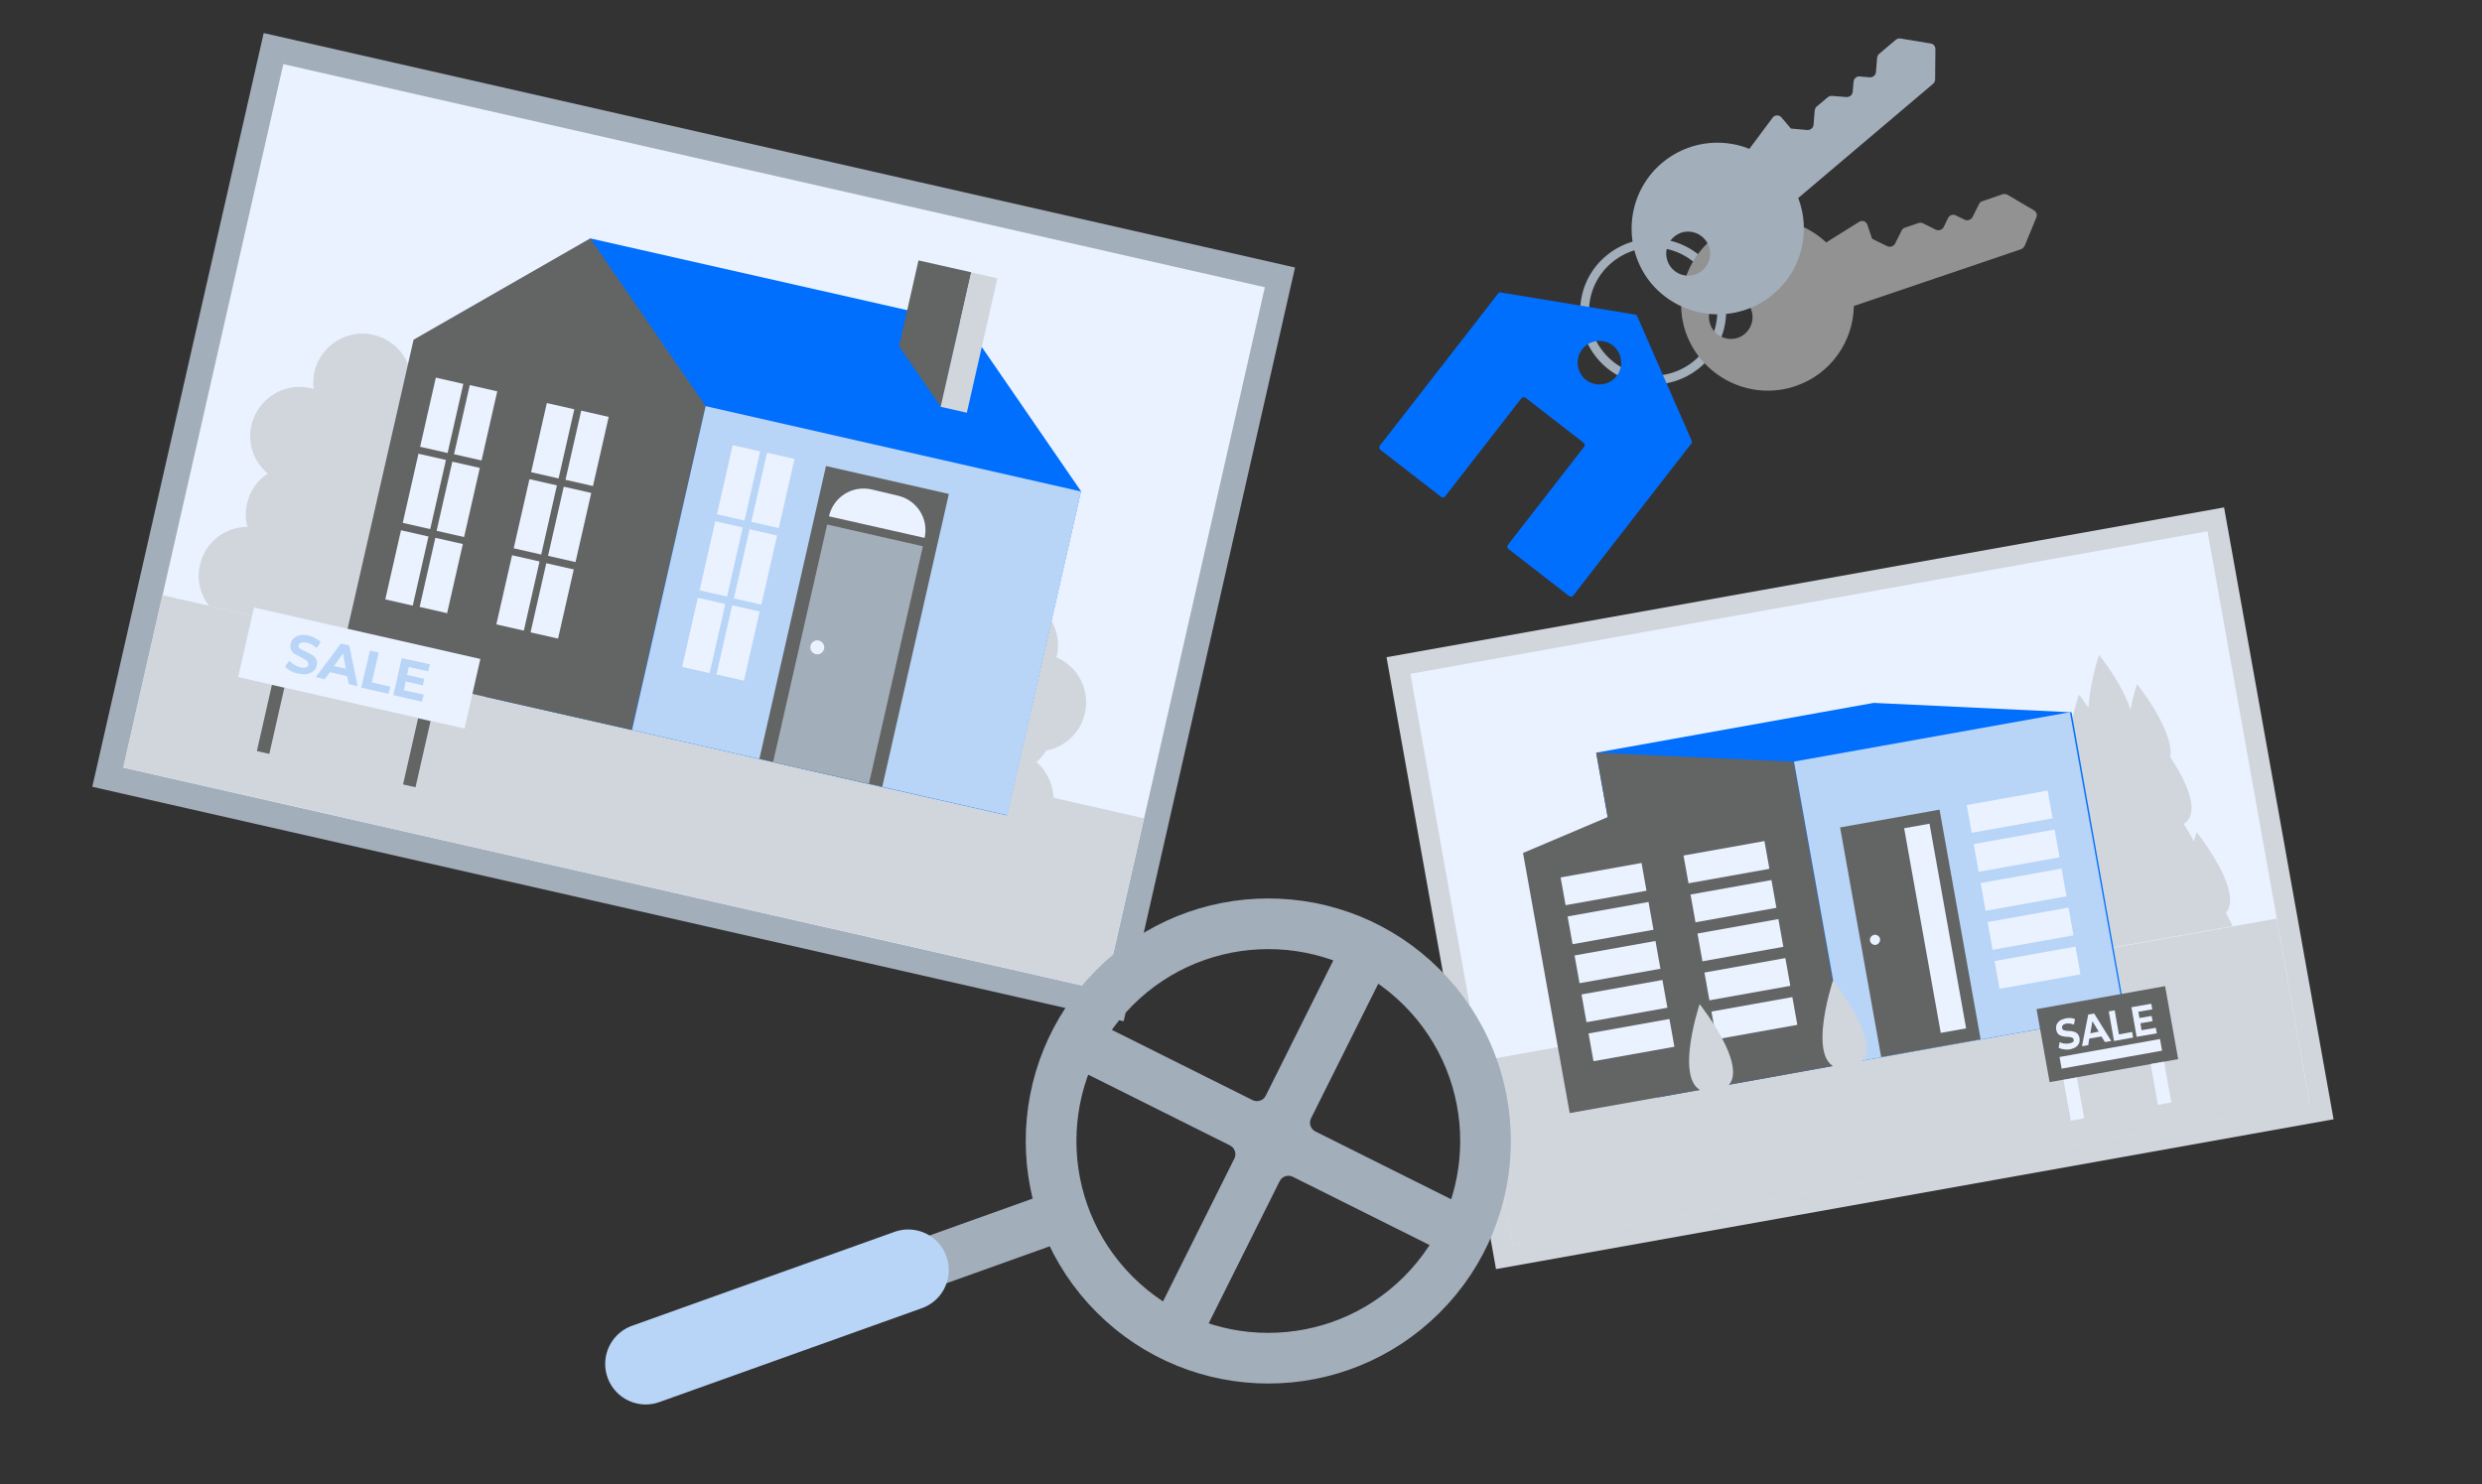 <svg width="500" height="299" viewBox="0 0 500 299" fill="none" xmlns="http://www.w3.org/2000/svg">
<rect x="0" y="0" width="500" height="299" fill="#333333" stroke="none"/>
<g clip-path="url(#clip0_9533_52117)">
<path d="M53.122 6.661L18.594 158.524L226.357 205.761L260.884 53.898L53.122 6.661Z" fill="#A3AEBB"/>
<path d="M57.078 12.921L24.852 154.66L222.577 199.615L254.803 57.876L57.078 12.921Z" fill="#EAF2FF"/>
<path d="M32.706 119.916L24.816 154.615L222.541 199.57L230.431 164.871L32.706 119.916Z" fill="#D1D6DD"/>
<path d="M82.427 125.059C83.314 121.243 81.806 117.516 79.055 115.209C80.386 113.877 81.362 112.28 81.806 110.328C82.605 106.601 81.273 102.962 78.611 100.655C79.321 100.034 80.031 99.235 80.564 98.348C84.291 97.638 87.485 94.798 88.373 90.805C89.438 86.101 86.953 81.398 82.605 79.534C82.605 79.446 82.605 79.446 82.693 79.357C83.936 74.032 80.564 68.708 75.239 67.466C69.915 66.223 64.59 69.596 63.348 74.92C63.081 76.074 63.081 77.227 63.17 78.381C62.993 78.292 62.815 78.292 62.549 78.203C57.224 76.961 51.9 80.333 50.658 85.658C49.77 89.385 51.19 93.112 53.941 95.419C51.9 96.75 50.303 98.88 49.77 101.454C49.415 103.051 49.415 104.737 49.859 106.157C45.333 106.157 41.251 109.263 40.275 113.877C39.565 116.806 40.364 119.823 42.05 122.042L79.055 130.472C80.741 129.141 81.983 127.277 82.427 125.059Z" fill="#D1D6DD"/>
<path d="M212.619 177.949C213.506 174.133 211.997 170.406 209.246 168.099C210.577 166.768 211.554 165.17 211.997 163.218C212.796 159.491 211.465 155.853 208.803 153.545C209.513 152.924 210.223 152.125 210.755 151.238C214.482 150.528 217.677 147.688 218.564 143.695C219.629 138.992 217.144 134.288 212.796 132.425C212.796 132.336 212.796 132.336 212.885 132.247C214.127 126.923 210.755 121.598 205.43 120.356C200.106 119.114 194.781 122.486 193.539 127.81C193.273 128.964 193.273 130.118 193.362 131.271C193.184 131.182 193.007 131.182 192.74 131.094C187.416 129.851 182.091 133.224 180.849 138.548C179.962 142.275 181.382 146.002 184.133 148.31C182.091 149.641 180.494 151.771 179.962 154.344C179.607 155.941 179.607 157.627 180.05 159.047C175.525 159.047 171.442 162.153 170.466 166.768C169.756 169.696 170.555 172.713 172.241 174.932L209.246 183.362C210.932 182.031 212.175 180.168 212.619 177.949Z" fill="#D1D6DD"/>
<path d="M194.514 65.158L118.907 48.031L97.875 140.411L144.021 150.883L173.483 157.627L202.856 164.283L217.765 98.969L194.514 65.158Z" fill="#006FFD"/>
<path d="M68.41 133.756L83.319 68.442L118.904 48.032L142.154 81.842L127.246 147.067L68.41 133.756Z" fill="#636464"/>
<path d="M181.121 69.773L189.552 82.019L195.675 54.864L185.026 52.468L181.121 69.773Z" fill="#636464"/>
<path d="M195.65 54.876L189.492 81.96L194.771 83.16L200.929 56.076L195.65 54.876Z" fill="#D1D6DD"/>
<path d="M142.154 81.832L127.32 147.077L202.949 164.272L217.783 99.027L142.154 81.832Z" fill="#B8D4F7"/>
<path d="M87.8 76.085L84.633 90.017L90.171 91.276L93.338 77.344L87.8 76.085Z" fill="#EAF2FF"/>
<path d="M94.636 77.588L91.469 91.519L97.007 92.779L100.174 78.847L94.636 77.588Z" fill="#EAF2FF"/>
<path d="M84.3 91.416L81.133 105.348L86.671 106.607L89.838 92.675L84.3 91.416Z" fill="#EAF2FF"/>
<path d="M91.122 93.017L87.953 106.948L93.491 108.208L96.66 94.276L91.122 93.017Z" fill="#EAF2FF"/>
<path d="M80.781 106.836L77.613 120.767L83.151 122.026L86.319 108.095L80.781 106.836Z" fill="#EAF2FF"/>
<path d="M87.703 108.355L84.535 122.287L90.073 123.546L93.241 109.614L87.703 108.355Z" fill="#EAF2FF"/>
<path d="M110.16 81.207L106.992 95.139L112.53 96.398L115.698 82.466L110.16 81.207Z" fill="#EAF2FF"/>
<path d="M117.087 82.739L113.918 96.67L119.456 97.93L122.625 83.999L117.087 82.739Z" fill="#EAF2FF"/>
<path d="M106.656 96.54L103.488 110.472L109.026 111.731L112.194 97.799L106.656 96.54Z" fill="#EAF2FF"/>
<path d="M113.57 98.06L110.402 111.991L115.94 113.25L119.108 99.319L113.57 98.06Z" fill="#EAF2FF"/>
<path d="M103.156 111.87L99.988 125.802L105.526 127.061L108.694 113.129L103.156 111.87Z" fill="#EAF2FF"/>
<path d="M110.05 113.477L106.883 127.408L112.421 128.667L115.588 114.736L110.05 113.477Z" fill="#EAF2FF"/>
<path d="M147.601 89.687L144.434 103.618L149.972 104.877L153.139 90.946L147.601 89.687Z" fill="#EAF2FF"/>
<path d="M154.515 91.209L151.348 105.141L156.886 106.4L160.053 92.468L154.515 91.209Z" fill="#EAF2FF"/>
<path d="M144.093 105.017L140.926 118.948L146.464 120.207L149.631 106.276L144.093 105.017Z" fill="#EAF2FF"/>
<path d="M151.005 106.638L147.836 120.57L153.374 121.83L156.543 107.898L151.005 106.638Z" fill="#EAF2FF"/>
<path d="M140.582 120.436L137.414 134.368L142.952 135.627L146.12 121.695L140.582 120.436Z" fill="#EAF2FF"/>
<path d="M147.496 121.956L144.328 135.887L149.866 137.146L153.034 123.215L147.496 121.956Z" fill="#EAF2FF"/>
<path d="M166.398 93.897L152.98 152.911L177.729 158.538L191.146 99.523L166.398 93.897Z" fill="#636464"/>
<path d="M166.626 105.679L155.746 153.531L175.043 157.918L185.922 110.066L166.626 105.679Z" fill="#A3AEBB"/>
<path d="M180.84 99.856L175.604 98.614C171.699 97.726 167.884 100.122 166.996 104.027L186.253 108.375C187.14 104.559 184.744 100.744 180.84 99.856Z" fill="#EAF2FF"/>
<path d="M166.016 130.739C165.838 131.448 165.128 131.981 164.33 131.803C163.62 131.626 163.087 130.916 163.265 130.117C163.442 129.407 164.152 128.875 164.951 129.052C165.661 129.23 166.193 129.94 166.016 130.739Z" fill="#EAF2FF"/>
<path d="M51.168 122.399L47.98 136.417L93.583 146.785L96.77 132.767L51.168 122.399Z" fill="#EAF2FF"/>
<path d="M54.776 138.001L51.746 151.326L54.255 151.897L57.285 138.571L54.776 138.001Z" fill="#636464"/>
<path d="M84.225 144.725L81.195 158.051L83.705 158.621L86.734 145.295L84.225 144.725Z" fill="#636464"/>
<path d="M58.564 135.176C58.031 134.91 57.676 134.555 57.41 134.288L58.298 133.135C58.564 133.401 58.919 133.756 59.274 133.933C59.717 134.2 60.072 134.377 60.516 134.466C61.049 134.555 61.404 134.555 61.67 134.466C61.936 134.377 62.114 134.2 62.114 133.933C62.114 133.756 62.114 133.578 62.025 133.401C61.936 133.223 61.758 133.135 61.581 132.957C61.404 132.869 61.137 132.691 60.782 132.514C60.25 132.247 59.806 131.981 59.451 131.804C59.096 131.626 58.83 131.271 58.653 130.916C58.475 130.561 58.386 130.118 58.564 129.674C58.653 129.23 58.83 128.875 59.185 128.609C59.54 128.343 59.895 128.076 60.427 127.988C60.96 127.899 61.581 127.899 62.202 128.076C62.646 128.165 63.09 128.343 63.533 128.609C63.977 128.786 64.332 129.053 64.598 129.408L63.8 130.561C63.178 130.029 62.557 129.674 61.847 129.496C61.404 129.408 60.96 129.408 60.694 129.496C60.427 129.585 60.25 129.763 60.161 130.029C60.072 130.295 60.161 130.472 60.427 130.65C60.694 130.827 61.049 131.094 61.581 131.271C62.114 131.537 62.557 131.804 62.912 131.981C63.267 132.159 63.533 132.514 63.711 132.869C63.888 133.223 63.977 133.667 63.8 134.111C63.711 134.555 63.533 134.91 63.178 135.176C62.823 135.442 62.468 135.708 61.936 135.797C61.404 135.886 60.782 135.886 60.161 135.708C59.629 135.708 59.096 135.442 58.564 135.176Z" fill="#B8D4F7"/>
<path d="M69.922 136.241L66.461 135.442L65.396 136.862L63.621 136.418L68.679 129.674L70.365 130.029L72.052 138.282L70.277 137.838L69.922 136.241ZM69.656 134.732L69.123 131.626L67.26 134.2L69.656 134.732Z" fill="#B8D4F7"/>
<path d="M74.537 131.094L76.311 131.449L74.891 137.483L78.619 138.371L78.264 139.79L72.762 138.548L74.537 131.094Z" fill="#B8D4F7"/>
<path d="M85.365 139.968L85.01 141.388L79.242 140.057L80.928 132.603L86.608 133.845L86.253 135.265L82.348 134.377L81.993 135.975L85.454 136.773L85.188 138.105L81.727 137.306L81.372 139.081L85.365 139.968Z" fill="#B8D4F7"/>
<path d="M448.042 102.235L279.316 132.418L301.37 255.699L470.096 225.515L448.042 102.235Z" fill="#D1D6DD"/>
<path d="M444.697 107.038L284.121 135.763L304.717 250.895L465.293 222.169L444.697 107.038Z" fill="#EAF2FF"/>
<path d="M458.626 185.074L298.051 213.799L304.698 250.956L465.273 222.231L458.626 185.074Z" fill="#D1D6DD"/>
<path d="M448.397 183.925C452.115 179.645 442.503 167.648 442.503 167.648C442.503 167.648 442.293 168.35 441.942 169.543C441.311 168.28 440.609 167.087 439.907 166.035C443.626 163.579 439.978 156.703 437.171 152.494C438.153 147.372 430.506 137.831 430.506 137.831C430.506 137.831 429.734 140.076 429.173 143.022C427.7 137.971 422.859 131.937 422.859 131.937C422.859 131.937 420.964 137.62 420.754 142.601C419.631 140.988 418.789 139.935 418.789 139.935C418.789 139.935 413.738 155.09 419.21 157.405C418.579 160.983 418.228 165.193 419.772 167.368C418.579 172.279 417.456 180.207 421.876 181.189C421.245 185.539 421.385 190.24 424.613 191.081L449.73 186.591C449.379 185.679 448.888 184.767 448.397 183.925Z" fill="#D1D6DD"/>
<path d="M377.464 141.619L321.547 151.652L333.965 221.11L389.882 211.077L428.119 204.271L417.314 143.513L377.464 141.619Z" fill="#006FFD"/>
<path d="M321.55 151.652L323.865 164.631L306.816 171.858L316.218 224.267L333.968 221.109L354.455 217.461L372.205 214.234L361.33 153.476L321.55 151.652Z" fill="#636464"/>
<path d="M416.996 143.5L361.398 153.446L372.271 214.223L427.868 204.277L416.996 143.5Z" fill="#B8D4F7"/>
<path d="M330.686 173.871L314.387 176.787L315.387 182.381L331.687 179.465L330.686 173.871Z" fill="#EAF2FF"/>
<path d="M332.092 181.731L315.793 184.647L316.794 190.241L333.093 187.325L332.092 181.731Z" fill="#EAF2FF"/>
<path d="M333.495 189.589L317.195 192.505L318.196 198.099L334.495 195.184L333.495 189.589Z" fill="#EAF2FF"/>
<path d="M334.897 197.446L318.598 200.362L319.598 205.956L335.898 203.04L334.897 197.446Z" fill="#EAF2FF"/>
<path d="M336.307 205.306L320.008 208.222L321.009 213.816L337.308 210.9L336.307 205.306Z" fill="#EAF2FF"/>
<path d="M355.448 169.459L339.148 172.374L340.149 177.969L356.448 175.053L355.448 169.459Z" fill="#EAF2FF"/>
<path d="M356.858 177.315L340.559 180.231L341.559 185.825L357.859 182.909L356.858 177.315Z" fill="#EAF2FF"/>
<path d="M358.256 185.174L341.957 188.089L342.958 193.684L359.257 190.768L358.256 185.174Z" fill="#EAF2FF"/>
<path d="M359.659 193.035L343.359 195.95L344.36 201.545L360.659 198.629L359.659 193.035Z" fill="#EAF2FF"/>
<path d="M361.073 200.893L344.773 203.809L345.774 209.403L362.073 206.487L361.073 200.893Z" fill="#EAF2FF"/>
<path d="M412.499 159.287L396.199 162.202L397.2 167.797L413.499 164.881L412.499 159.287Z" fill="#EAF2FF"/>
<path d="M413.897 167.143L397.598 170.059L398.598 175.653L414.898 172.737L413.897 167.143Z" fill="#EAF2FF"/>
<path d="M415.299 174.999L399 177.915L400.001 183.51L416.3 180.594L415.299 174.999Z" fill="#EAF2FF"/>
<path d="M416.709 182.86L400.41 185.775L401.411 191.37L417.71 188.454L416.709 182.86Z" fill="#EAF2FF"/>
<path d="M418.108 190.718L401.809 193.634L402.809 199.228L419.109 196.312L418.108 190.718Z" fill="#EAF2FF"/>
<path d="M390.72 163.131L370.691 166.714L378.969 212.988L398.998 209.405L390.72 163.131Z" fill="#636464"/>
<path d="M388.701 165.962L383.59 166.877L390.966 208.108L396.077 207.194L388.701 165.962Z" fill="#EAF2FF"/>
<path d="M378.735 189.187C378.805 189.748 378.454 190.239 377.893 190.38C377.332 190.45 376.841 190.099 376.7 189.538C376.63 188.977 376.981 188.486 377.542 188.345C378.103 188.275 378.665 188.626 378.735 189.187Z" fill="#EAF2FF"/>
<path d="M369.261 197.536C369.261 197.536 362.807 216.9 372.419 215.216C382.03 213.462 369.261 197.536 369.261 197.536Z" fill="#D1D6DD"/>
<path d="M342.39 202.307C342.39 202.307 335.936 221.671 345.547 219.987C355.159 218.303 342.39 202.307 342.39 202.307Z" fill="#D1D6DD"/>
<path d="M436.161 198.689L410.262 203.322L412.893 218.033L438.793 213.4L436.161 198.689Z" fill="#636464"/>
<path d="M418.385 217.099L415.691 217.581L417.161 225.799L419.854 225.318L418.385 217.099Z" fill="#EAF2FF"/>
<path d="M435.947 213.908L433.254 214.39L434.724 222.608L437.418 222.126L435.947 213.908Z" fill="#EAF2FF"/>
<path d="M415.764 211.428C415.343 211.358 414.992 211.288 414.712 211.077L414.922 209.955C415.203 210.095 415.483 210.235 415.834 210.235C416.185 210.305 416.466 210.305 416.816 210.235C417.167 210.165 417.378 210.095 417.588 209.955C417.728 209.814 417.799 209.674 417.728 209.463C417.728 209.323 417.658 209.183 417.518 209.113C417.378 209.043 417.237 208.972 417.097 208.972C416.957 208.972 416.746 208.902 416.466 208.902C416.045 208.902 415.694 208.832 415.413 208.762C415.133 208.692 414.852 208.551 414.641 208.341C414.431 208.13 414.291 207.85 414.22 207.429C414.15 207.078 414.22 206.727 414.291 206.447C414.431 206.166 414.641 205.885 414.922 205.675C415.203 205.464 415.624 205.324 416.115 205.184C416.466 205.114 416.816 205.114 417.097 205.114C417.448 205.114 417.728 205.254 418.009 205.324L417.799 206.447C417.237 206.236 416.746 206.166 416.255 206.236C415.904 206.306 415.694 206.376 415.554 206.587C415.413 206.727 415.343 206.938 415.413 207.148C415.483 207.359 415.553 207.499 415.764 207.569C415.974 207.639 416.255 207.709 416.676 207.709C417.097 207.709 417.448 207.78 417.728 207.85C418.009 207.92 418.29 208.06 418.5 208.271C418.711 208.481 418.851 208.762 418.921 209.183C418.991 209.534 418.921 209.814 418.851 210.165C418.711 210.446 418.5 210.726 418.22 210.937C417.939 211.147 417.518 211.288 417.027 211.428C416.606 211.498 416.185 211.498 415.764 211.428Z" fill="#EAF2FF"/>
<path d="M423.343 208.832L420.887 209.253L420.677 210.586L419.414 210.796L420.677 204.412L421.87 204.201L425.307 209.744L424.045 209.954L423.343 208.832ZM422.782 207.85L421.519 205.745L421.098 208.2L422.782 207.85Z" fill="#EAF2FF"/>
<path d="M424.816 203.78L426.009 203.57L426.851 208.411L429.517 207.92L429.728 209.042L425.869 209.744L424.816 203.78Z" fill="#EAF2FF"/>
<path d="M434.286 207.078L434.497 208.201L430.427 208.902L429.375 202.939L433.374 202.237L433.585 203.36L430.778 203.851L430.989 205.114L433.444 204.693L433.655 205.745L431.199 206.166L431.41 207.569L434.286 207.078Z" fill="#EAF2FF"/>
<path d="M435.131 209.343L414.895 212.963L415.315 215.312L435.551 211.692L435.131 209.343Z" fill="#EAF2FF"/>
<path d="M346.781 64.03C346.663 65.216 346.425 66.343 346.01 67.41C345.299 69.308 344.231 71.028 342.867 72.451C340.08 75.297 336.048 76.898 331.779 76.542C324.188 75.831 318.614 69.13 319.267 61.54C319.919 53.95 326.679 48.376 334.269 49.028C341.859 49.739 347.433 56.44 346.781 64.03Z" stroke="#A3AEBB" stroke-width="1.779" stroke-miterlimit="10"/>
<path d="M361.721 77.787C368.837 75.356 373.343 68.774 373.462 61.658L407.143 50.214C407.44 50.095 407.677 49.858 407.855 49.562L410.227 43.81C410.464 43.276 410.227 42.683 409.752 42.386L404.416 39.244C404.119 39.066 403.763 39.066 403.467 39.125L399.316 40.548C399.019 40.667 398.782 40.845 398.664 41.141L397.359 43.75C397.063 44.284 396.41 44.521 395.817 44.284L393.979 43.395C393.445 43.098 392.734 43.335 392.437 43.928L391.548 45.767C391.251 46.3 390.599 46.537 390.006 46.3L387.397 44.996C387.1 44.877 386.804 44.818 386.507 44.936L383.72 45.885C383.424 46.004 383.187 46.182 383.068 46.478L381.764 49.087C381.467 49.621 380.815 49.858 380.222 49.621L377.198 48.138H377.138L376.19 45.292C375.952 44.581 375.122 44.284 374.529 44.699L367.888 48.85C363.381 44.581 356.74 42.92 350.454 45.055C341.382 48.138 336.519 57.982 339.603 66.995C342.805 76.008 352.648 80.871 361.721 77.787ZM347.252 59.761C349.565 58.99 352.055 60.235 352.826 62.489C353.597 64.801 352.352 67.292 350.098 68.063C347.786 68.834 345.295 67.588 344.524 65.335C343.694 63.022 344.939 60.532 347.252 59.761Z" fill="#929292"/>
<path d="M357.276 59.227C363.028 54.365 364.807 46.537 362.257 39.896L389.416 16.888C389.653 16.651 389.831 16.355 389.831 16.058L389.89 9.891C389.89 9.298 389.475 8.824 388.941 8.764L382.834 7.756C382.537 7.697 382.181 7.816 381.944 7.993L378.564 10.84C378.327 11.018 378.208 11.314 378.149 11.611L377.912 14.516C377.853 15.168 377.319 15.584 376.667 15.584L374.65 15.406C373.998 15.346 373.464 15.821 373.405 16.473L373.227 18.489C373.168 19.142 372.634 19.557 371.982 19.557L369.076 19.319C368.78 19.319 368.483 19.379 368.246 19.557L365.993 21.454C365.756 21.632 365.637 21.928 365.578 22.225L365.341 25.131C365.281 25.783 364.748 26.198 364.095 26.198L360.775 25.901L358.877 23.648C358.403 23.114 357.513 23.114 357.098 23.707L352.414 29.993C346.662 27.68 339.842 28.57 334.802 32.839C327.508 39.006 326.619 49.977 332.786 57.27C339.071 64.505 349.982 65.394 357.276 59.227ZM337.233 47.723C339.071 46.122 341.859 46.359 343.46 48.257C345.061 50.095 344.823 52.882 342.926 54.483C341.088 56.084 338.301 55.847 336.7 53.95C335.158 52.111 335.336 49.324 337.233 47.723Z" fill="#A3AEBB"/>
<path d="M340.795 88.817L329.825 63.734C329.765 63.556 329.528 63.378 329.35 63.378L302.369 58.931C302.132 58.871 301.895 58.99 301.776 59.168L277.998 89.766C277.761 90.062 277.82 90.477 278.117 90.655L290.273 100.084C290.569 100.321 290.984 100.262 291.162 99.965L306.461 80.278C306.698 79.982 307.113 79.922 307.351 80.159L318.973 89.173C319.269 89.41 319.329 89.825 319.092 90.062L303.793 109.749C303.555 110.046 303.615 110.461 303.911 110.639L316.067 120.067C316.364 120.304 316.779 120.245 316.957 119.949L340.735 89.351C340.854 89.291 340.854 89.054 340.795 88.817ZM319.507 76.542C317.609 75.06 317.253 72.273 318.736 70.375C320.218 68.478 323.005 68.122 324.903 69.604C326.8 71.087 327.156 73.874 325.674 75.771C324.191 77.669 321.404 78.025 319.507 76.542Z" fill="#006FFD"/>
<path d="M286.447 260.834C303.537 243.743 303.537 216.035 286.447 198.945C269.357 181.854 241.648 181.854 224.558 198.945C207.468 216.035 207.468 243.743 224.558 260.834C241.648 277.924 269.357 277.924 286.447 260.834Z" stroke="#A3AEBB" stroke-width="10.209" stroke-miterlimit="10"/>
<path d="M214.348 244.655L182.973 255.885" stroke="#A3AEBB" stroke-width="10.209" stroke-miterlimit="10"/>
<path d="M182.965 255.885L130.082 274.806" stroke="#B8D4F7" stroke-width="16.334" stroke-miterlimit="10" stroke-linecap="round" stroke-linejoin="round"/>
<path d="M273.933 187.244C272.955 186.755 271.766 187.152 271.277 188.131L254.984 220.765C254.495 221.743 253.306 222.14 252.328 221.652L219.694 205.358C218.716 204.87 217.527 205.267 217.038 206.245L214.251 211.827C213.763 212.806 214.16 213.995 215.138 214.483L247.772 230.777C248.75 231.265 249.148 232.454 248.659 233.433L232.366 266.067C231.877 267.045 232.274 268.234 233.253 268.723L238.835 271.51C239.813 271.998 241.002 271.601 241.491 270.623L257.784 237.989C258.273 237.01 259.462 236.613 260.44 237.102L293.074 253.395C294.052 253.883 295.242 253.486 295.73 252.508L298.517 246.926C299.006 245.947 298.608 244.758 297.63 244.27L264.996 227.976C264.018 227.488 263.621 226.299 264.109 225.321L280.402 192.687C280.891 191.708 280.494 190.519 279.515 190.031L273.933 187.244Z" fill="#A3AEBB"/>
</g>
<defs>
<clipPath id="clip0_9533_52117">
<rect width="498.998" height="298.79" fill="white" transform="translate(0.5 0.105)"/>
</clipPath>
</defs>
</svg>